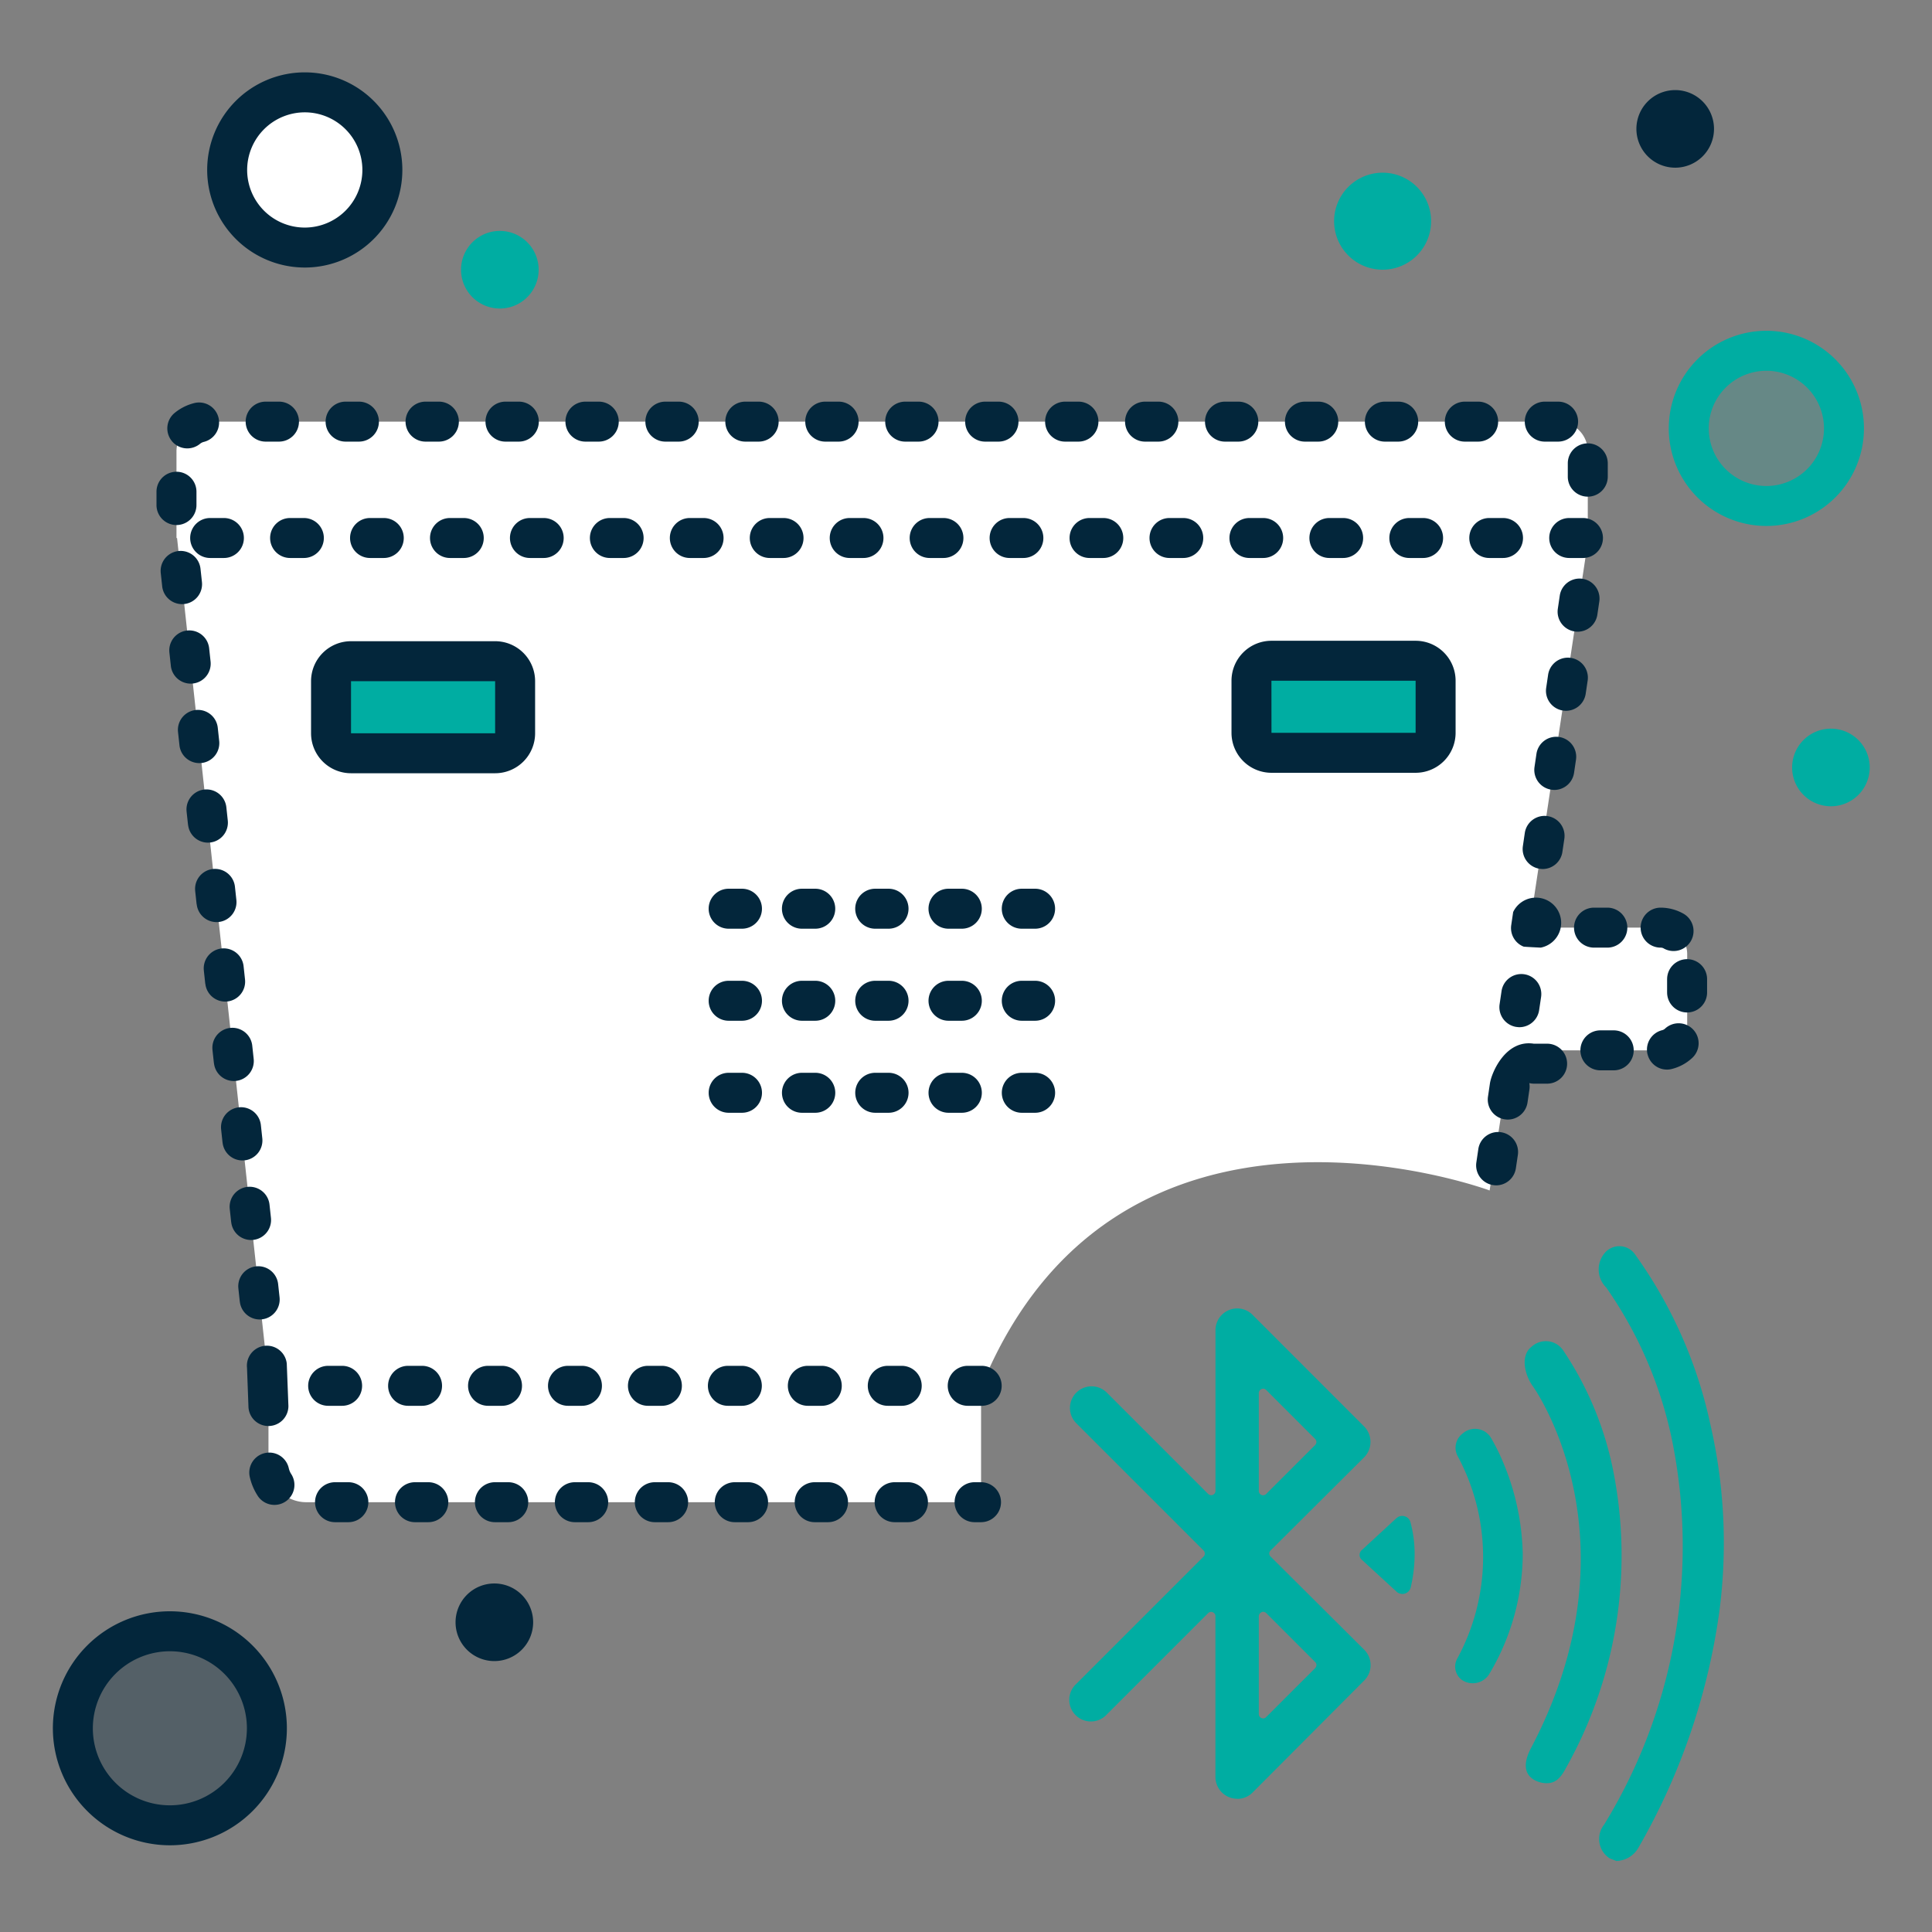 <svg id="icon_-_Device_Connect_No" data-name="icon - Device Connect No" xmlns="http://www.w3.org/2000/svg" width="145" height="145" viewBox="0 0 145 145">
  <rect x="0" y="0" width="145" height="145" fill="#808080" stroke="none"/>
  <defs>
    <style>
      .cls-1 {
        fill: none;
        opacity: 0.5;
      }

      .cls-2 {
        fill: #fff;
      }

      .cls-3 {
        fill: rgba(3,38,59,0.35);
      }

      .cls-4, .cls-5, .cls-6 {
        fill: #00ada2;
      }

      .cls-4 {
        opacity: 0.2;
      }

      .cls-6, .cls-7 {
        stroke: rgba(0,0,0,0);
        stroke-miterlimit: 10;
      }

      .cls-7 {
        fill: #03263b;
      }
    </style>
  </defs>
  <rect id="mask" class="cls-1" width="145" height="145"/>
  <path id="路径" class="cls-2" d="M619.637,69.618h-9.848l4.425-29.239h-.048V33.871a2.229,2.229,0,0,0-2.228-2.228H510.474a2.229,2.229,0,0,0-2.229,2.228V40.38h.043l6.861,63.195v6.334a2.834,2.834,0,0,0,2.834,2.834h50.648v-8.734h.047C578.963,79,606.8,89.347,606.8,89.347L608.4,78.829h11.241a1.987,1.987,0,0,0,1.986-1.987V71.606a1.987,1.987,0,0,0-1.986-1.988" transform="translate(-495)"/>
  <path id="路径-2" data-name="路径" class="cls-2" d="M517.873,18.578a5.824,5.824,0,1,0-5.824-5.824,5.823,5.823,0,0,0,5.824,5.824" transform="translate(-495)"/>
  <path id="路径-3" data-name="路径" class="cls-3" d="M507.749,122.43a7.281,7.281,0,1,1-7.281,7.281,7.281,7.281,0,0,1,7.281-7.281" transform="translate(-495)"/>
  <path id="路径-4" data-name="路径" class="cls-4" d="M627.567,26.326a5.824,5.824,0,1,1-5.824,5.824,5.824,5.824,0,0,1,5.824-5.824" transform="translate(-495)"/>
  <path id="路径-5" data-name="路径" class="cls-5" d="M615.8,139.466a1.714,1.714,0,0,1-.747-1.1,1.746,1.746,0,0,1,.259-1.317c.021-.033.045-.067.092-.128a39.943,39.943,0,0,0,5.07-28.912,30.9,30.9,0,0,0-4.926-11.38,1.908,1.908,0,0,1-.01-2.7l0,0a1.442,1.442,0,0,1,.988-.4h.06a1.426,1.426,0,0,1,1.008.468,1.525,1.525,0,0,1,.191.253,34.015,34.015,0,0,1,5.574,12.624,39.664,39.664,0,0,1,.685,14.045,48.836,48.836,0,0,1-6.079,17.756,1.966,1.966,0,0,1-1.653.995ZM587.846,135a1.636,1.636,0,0,1-1.625-1.636V121.3a.328.328,0,0,0-.2-.3.341.341,0,0,0-.126-.025.318.318,0,0,0-.228.1l-7.6,7.6a1.623,1.623,0,1,1-2.286-2.3l9.548-9.548a.327.327,0,0,0,0-.46l-9.549-9.547a1.623,1.623,0,1,1,2.291-2.3l7.6,7.6a.334.334,0,0,0,.354.073.327.327,0,0,0,.2-.3V99.825a1.63,1.63,0,0,1,1.628-1.624h.007a1.607,1.607,0,0,1,1.152.485l8.371,8.375a1.649,1.649,0,0,1,0,2.312l-7.022,6.992a.32.32,0,0,0-.1.229.316.316,0,0,0,.1.228l7.022,6.989a1.633,1.633,0,0,1,.009,2.309l-.009.009-8.371,8.4a1.609,1.609,0,0,1-1.135.478.067.067,0,0,0-.031,0m1.829-14a.325.325,0,0,0-.2.3v7.336a.322.322,0,0,0,.2.3.311.311,0,0,0,.351-.071L593.7,125.2a.335.335,0,0,0,.1-.231.321.321,0,0,0-.093-.229l-3.672-3.672a.34.34,0,0,0-.233-.1.313.313,0,0,0-.131.029Zm0-16.753a.32.32,0,0,0-.2.3v7.345a.325.325,0,0,0,.2.3.308.308,0,0,0,.123.025.338.338,0,0,0,.232-.1l3.674-3.671a.333.333,0,0,0,0-.46l-3.672-3.671a.329.329,0,0,0-.232-.1.3.3,0,0,0-.125.03ZM611.1,133.833h-.013a1.919,1.919,0,0,1-.894-.223c-1.008-.539-.712-1.615-.284-2.422,8.121-15.444.5-26.627.16-27.112-.62-.831-1.01-2.331-.111-3.01a1.563,1.563,0,0,1,1.056-.408h.076a1.567,1.567,0,0,1,1.092.515,1.724,1.724,0,0,1,.161.211,24.862,24.862,0,0,1,3.724,8.96,32.551,32.551,0,0,1-3.553,22.37c-.418.794-.827,1.117-1.411,1.117Zm-6.4-7.765a1.241,1.241,0,0,1-.325-1.6,15.955,15.955,0,0,0,.025-15.183,1.33,1.33,0,0,1,.372-1.694,1.4,1.4,0,0,1,2.174.4l.007.013a14.315,14.315,0,0,1,.731,1.448,18.637,18.637,0,0,1,1.6,7.172,17.655,17.655,0,0,1-2.514,9.015l-.058.092a1.458,1.458,0,0,1-1.182.6,1.427,1.427,0,0,1-.83-.262Zm-4.9-6.623-2.642-2.428a.475.475,0,0,1-.118-.355.483.483,0,0,1,.176-.335l2.584-2.382.007,0a.567.567,0,0,1,.24-.143.634.634,0,0,1,.488.043.625.625,0,0,1,.311.36,9.18,9.18,0,0,1,.325,2.468,11.13,11.13,0,0,1-.308,2.519.656.656,0,0,1-.594.437.688.688,0,0,1-.469-.178Z" transform="translate(-495)"/>
  <path id="联合" class="cls-6" d="M505.9,1245.638v0h0a2.912,2.912,0,1,1,2.911,2.913A2.911,2.911,0,0,1,505.9,1245.635Zm-9.257-25.448a7.324,7.324,0,1,1,7.324,7.323A7.333,7.333,0,0,1,496.641,1220.189Zm3,0a4.324,4.324,0,1,0,4.324-4.324A4.328,4.328,0,0,0,499.641,1220.189ZM406,1208.282v0a2.912,2.912,0,1,1,2.912,2.912A2.912,2.912,0,0,1,406,1208.28Zm65.525-3.642a3.64,3.64,0,1,1,3.64,3.64A3.64,3.64,0,0,1,471.525,1204.64Z" transform="translate(-371.398 -1188.039)"/>
  <path id="联合-2" data-name="联合" class="cls-6" d="M476.581,1207.908a1.5,1.5,0,0,1-1.5-1.5V1202.5a1.5,1.5,0,0,1,1.5-1.5H487.4a1.5,1.5,0,0,1,1.5,1.5v3.908a1.5,1.5,0,0,1-1.5,1.5Zm-69.08,0a1.5,1.5,0,0,1-1.5-1.5V1202.5a1.5,1.5,0,0,1,1.5-1.5h10.816a1.5,1.5,0,0,1,1.5,1.5v3.908a1.5,1.5,0,0,1-1.5,1.5Z" transform="translate(-381.156 -1151.376)"/>
  <path id="联合-3" data-name="联合" class="cls-7" d="M406,1325.281a8.781,8.781,0,1,1,8.781,8.781A8.791,8.791,0,0,1,406,1325.281Zm3,0a5.781,5.781,0,1,0,5.782-5.781A5.788,5.788,0,0,0,409,1325.281Zm27.222-7.956v0a2.912,2.912,0,1,1,2.912,2.912A2.912,2.912,0,0,1,436.222,1317.323Zm-18.641-109a7.324,7.324,0,1,1,7.324,7.324A7.332,7.332,0,0,1,417.581,1208.324Zm3,0a4.324,4.324,0,1,0,4.324-4.324A4.33,4.33,0,0,0,420.581,1208.324Zm104.266-3.081v0a2.912,2.912,0,1,1,2.912,2.911A2.913,2.913,0,0,1,524.847,1205.241Z" transform="translate(-402.032 -1195.57)"/>
  <path id="联合-4" data-name="联合" class="cls-7" d="M467.4,1285.1a1.5,1.5,0,1,1,0-3h.482a1.5,1.5,0,1,1,0,3Zm-6,0a1.5,1.5,0,1,1,0-3h1a1.5,1.5,0,0,1,0,3Zm-6,0a1.5,1.5,0,0,1,0-3h1a1.5,1.5,0,1,1,0,3Zm-6,0a1.5,1.5,0,1,1,0-3h1a1.5,1.5,0,0,1,0,3Zm-6,0a1.5,1.5,0,1,1,0-3h1a1.5,1.5,0,0,1,0,3Zm-6,0a1.5,1.5,0,0,1,0-3h1a1.5,1.5,0,1,1,0,3Zm-6,0a1.5,1.5,0,1,1,0-3h1a1.5,1.5,0,0,1,0,3Zm-6,0a1.5,1.5,0,1,1,0-3h1a1.5,1.5,0,0,1,0,3Zm-6,0a1.5,1.5,0,0,1,0-3h1a1.5,1.5,0,1,1,0,3Zm-5.811-1.993A4.324,4.324,0,0,1,413,1281.7a1.5,1.5,0,0,1,2.93-.647,1.319,1.319,0,0,0,.179.43,1.5,1.5,0,1,1-2.523,1.623Zm-.688-6.725-.107-2.866a1.5,1.5,0,1,1,2.983-.323l.124,3.189a1.5,1.5,0,1,1-3,0Zm53.983-.017a1.5,1.5,0,0,1,0-3h1.048a1.5,1.5,0,0,1,0,3h-1.048Zm-6,0a1.5,1.5,0,1,1,0-3h1.047a1.5,1.5,0,1,1,0,3h-1.047Zm-6,0a1.5,1.5,0,1,1,0-3h1.047a1.5,1.5,0,1,1,0,3h-1.047Zm-6,0a1.5,1.5,0,0,1,0-3h1.048a1.5,1.5,0,0,1,0,3h-1.048Zm-6,0a1.5,1.5,0,1,1,0-3h1.047a1.5,1.5,0,1,1,0,3h-1.047Zm-6,0a1.5,1.5,0,1,1,0-3h1.047a1.5,1.5,0,1,1,0,3h-1.047Zm-6,0a1.5,1.5,0,0,1,0-3h1.048a1.5,1.5,0,0,1,0,3h-1.048Zm-6,0a1.5,1.5,0,1,1,0-3h1.047a1.5,1.5,0,1,1,0,3h-1.047Zm-6,0a1.5,1.5,0,1,1,0-3h1.047a1.5,1.5,0,1,1,0,3h-1.047Zm-6.631-7.817-.107-.995a1.5,1.5,0,1,1,2.983-.324l.108.995a1.5,1.5,0,0,1-1.329,1.652,1.428,1.428,0,0,1-.164.009A1.5,1.5,0,0,1,412.255,1268.548Zm-.647-5.965-.107-.994a1.5,1.5,0,1,1,2.983-.325l.108.995a1.5,1.5,0,0,1-1.329,1.653c-.055.005-.11.009-.164.009A1.5,1.5,0,0,1,411.608,1262.583Zm94.716-2.781a1.5,1.5,0,0,1-1.265-1.7l.146-.989a1.5,1.5,0,1,1,2.968.436l-.147.989a1.5,1.5,0,0,1-1.481,1.282A1.515,1.515,0,0,1,506.324,1259.8Zm-95.363-3.185-.108-1a1.5,1.5,0,0,1,2.983-.322l.107.995a1.5,1.5,0,0,1-1.329,1.653c-.055,0-.11.008-.164.008A1.5,1.5,0,0,1,410.961,1256.617Zm96.236-1.751a1.5,1.5,0,0,1-1.265-1.7l.146-.99c.12-.82,1.178-3.316,3.293-2.988h1a1.5,1.5,0,0,1,0,3h-1a1.49,1.49,0,0,1-.337-.042,1.468,1.468,0,0,1,.011.466l-.145.989a1.5,1.5,0,0,1-1.481,1.282A1.4,1.4,0,0,1,507.2,1254.865Zm-36.252-.494a1.5,1.5,0,0,1,0-3h1a1.5,1.5,0,1,1,0,3Zm-5.5,0a1.5,1.5,0,0,1,0-3h1a1.5,1.5,0,1,1,0,3Zm-5.5,0a1.5,1.5,0,1,1,0-3h1a1.5,1.5,0,1,1,0,3Zm-5.5,0a1.5,1.5,0,1,1,0-3h1a1.5,1.5,0,1,1,0,3Zm-5.5,0a1.5,1.5,0,1,1,0-3h1a1.5,1.5,0,1,1,0,3Zm-38.632-3.72-.108-.994a1.5,1.5,0,0,1,2.984-.324l.107.994a1.5,1.5,0,0,1-1.329,1.653,1.456,1.456,0,0,1-.164.009A1.5,1.5,0,0,1,410.314,1250.652Zm104.056.535a1.5,1.5,0,0,1,0-3h1a1.5,1.5,0,1,1,0,3Zm3.538-1.2a1.5,1.5,0,0,1,1.1-1.813.486.486,0,0,0,.21-.114,1.5,1.5,0,1,1,2.033,2.206,3.478,3.478,0,0,1-1.532.822,1.435,1.435,0,0,1-.356.044A1.5,1.5,0,0,1,517.908,1249.985Zm-9.838-2.055a1.5,1.5,0,0,1-1.265-1.7l.146-.989a1.5,1.5,0,0,1,2.969.436l-.147.989a1.5,1.5,0,0,1-1.482,1.282A1.532,1.532,0,0,1,508.07,1247.93Zm-37.125-.466a1.5,1.5,0,0,1,0-3h1a1.5,1.5,0,1,1,0,3Zm-5.5,0a1.5,1.5,0,0,1,0-3h1a1.5,1.5,0,0,1,0,3Zm-5.5,0a1.5,1.5,0,1,1,0-3h1a1.5,1.5,0,1,1,0,3Zm-5.5,0a1.5,1.5,0,0,1,0-3h1a1.5,1.5,0,1,1,0,3Zm-5.5,0a1.5,1.5,0,1,1,0-3h1a1.5,1.5,0,1,1,0,3Zm70.433-2.122v-1a1.5,1.5,0,1,1,3,0v1a1.5,1.5,0,1,1-3,0Zm-109.713-.653-.108-.995a1.5,1.5,0,0,1,2.983-.324l.107.995a1.5,1.5,0,0,1-1.329,1.652,1.428,1.428,0,0,1-.164.009A1.5,1.5,0,0,1,409.666,1244.688Zm109.46-2.653a.467.467,0,0,0-.234-.06,1.5,1.5,0,0,1,0-3h0a3.5,3.5,0,0,1,1.682.435,1.5,1.5,0,1,1-1.452,2.625Zm-5.233-.06a1.5,1.5,0,0,1,0-3h1a1.5,1.5,0,1,1,0,3Zm-5.288-.077a1.5,1.5,0,0,1-.926-1.607l.146-.989a1.893,1.893,0,1,1,2.069,2.673S508.642,1241.92,508.6,1241.9Zm-37.66-1.343a1.5,1.5,0,0,1,0-3h1a1.5,1.5,0,1,1,0,3Zm-5.5,0a1.5,1.5,0,0,1,0-3h1a1.5,1.5,0,0,1,0,3Zm-5.5,0a1.5,1.5,0,1,1,0-3h1a1.5,1.5,0,1,1,0,3Zm-5.5,0a1.5,1.5,0,0,1,0-3h1a1.5,1.5,0,1,1,0,3Zm-5.5,0a1.5,1.5,0,1,1,0-3h1a1.5,1.5,0,1,1,0,3Zm-39.928-1.832-.108-.995a1.5,1.5,0,0,1,2.983-.324l.107.995a1.5,1.5,0,0,1-1.329,1.652,1.428,1.428,0,0,1-.164.009A1.5,1.5,0,0,1,409.018,1238.723Zm100.8-2.665a1.5,1.5,0,0,1-1.264-1.7l.145-.99a1.5,1.5,0,0,1,2.968.437l-.147.989a1.5,1.5,0,0,1-1.48,1.282A1.561,1.561,0,0,1,509.817,1236.058Zm-101.445-3.3-.108-.994a1.5,1.5,0,0,1,2.983-.324l.107.994a1.5,1.5,0,0,1-1.329,1.653c-.055.005-.11.009-.164.009A1.5,1.5,0,0,1,408.371,1232.758Zm102.319-2.636a1.5,1.5,0,0,1-1.265-1.7l.146-.989a1.5,1.5,0,1,1,2.968.437l-.146.988a1.5,1.5,0,0,1-1.482,1.282A1.525,1.525,0,0,1,510.691,1230.122ZM420.6,1228.89a3,3,0,0,1-3-3v-3.909a3,3,0,0,1,3-3h10.816a3,3,0,0,1,3,3v3.909a3,3,0,0,1-3,3Zm0-3h10.816v-3.909H420.6Zm69.081,2.966a3,3,0,0,1-3-3v-3.908a3,3,0,0,1,3-3H500.5a3,3,0,0,1,3,3v3.908a3,3,0,0,1-3,3Zm0-3H500.5v-3.908H489.678Zm-81.957.936-.108-.994a1.5,1.5,0,1,1,2.983-.324l.107.995a1.5,1.5,0,0,1-1.329,1.653c-.055,0-.11.008-.164.008A1.5,1.5,0,0,1,407.723,1226.792Zm103.839-2.606a1.5,1.5,0,0,1-1.265-1.7l.146-.99a1.5,1.5,0,0,1,2.968.437l-.147.989a1.5,1.5,0,0,1-1.481,1.282A1.531,1.531,0,0,1,511.563,1224.186Zm-104.486-3.359-.108-.995a1.5,1.5,0,0,1,2.983-.323l.107.994a1.5,1.5,0,0,1-1.329,1.653,1.455,1.455,0,0,1-.164.009A1.5,1.5,0,0,1,407.076,1220.828Zm105.36-2.578a1.5,1.5,0,0,1-1.265-1.7l.146-.989a1.5,1.5,0,0,1,2.968.437l-.146.989a1.5,1.5,0,0,1-1.482,1.282A1.525,1.525,0,0,1,512.437,1218.25Zm-106.009-3.388-.108-.995a1.5,1.5,0,1,1,2.983-.323l.108.995a1.5,1.5,0,0,1-1.329,1.652c-.056.005-.11.008-.164.008A1.5,1.5,0,0,1,406.427,1214.862Zm105.6-2.126a1.5,1.5,0,1,1,0-3h1.031a1.5,1.5,0,1,1,0,3h-1.031Zm-6,0a1.5,1.5,0,1,1,0-3h1.031a1.5,1.5,0,0,1,0,3h-1.031Zm-6,0a1.5,1.5,0,0,1,0-3h1.033a1.5,1.5,0,1,1,0,3h-1.033Zm-6,0a1.5,1.5,0,1,1,0-3h1.032a1.5,1.5,0,1,1,0,3h-1.032Zm-6,0a1.5,1.5,0,1,1,0-3h1.031a1.5,1.5,0,0,1,0,3h-1.031Zm-6,0a1.5,1.5,0,0,1,0-3h1.032a1.5,1.5,0,1,1,0,3h-1.032Zm-6,0a1.5,1.5,0,1,1,0-3h1.031a1.5,1.5,0,1,1,0,3h-1.031Zm-6,0a1.5,1.5,0,1,1,0-3h1.033a1.5,1.5,0,0,1,0,3h-1.033Zm-6,0a1.5,1.5,0,0,1,0-3h1.033a1.5,1.5,0,1,1,0,3h-1.033Zm-6,0a1.5,1.5,0,1,1,0-3h1.032a1.5,1.5,0,1,1,0,3h-1.032Zm-6,0a1.5,1.5,0,1,1,0-3h1.033a1.5,1.5,0,0,1,0,3h-1.033Zm-6,0a1.5,1.5,0,0,1,0-3h1.032a1.5,1.5,0,1,1,0,3h-1.032Zm-6,0a1.5,1.5,0,1,1,0-3h1.031a1.5,1.5,0,1,1,0,3h-1.031Zm-6,0a1.5,1.5,0,1,1,0-3h1.032a1.5,1.5,0,0,1,0,3h-1.032Zm-6,0a1.5,1.5,0,0,1,0-3h1.033a1.5,1.5,0,1,1,0,3h-1.033Zm-6,0a1.5,1.5,0,1,1,0-3h1.03a1.5,1.5,0,1,1,0,3h-1.03Zm-6,0a1.5,1.5,0,1,1,0-3h1.032a1.5,1.5,0,0,1,0,3h-1.032Zm-6,0a1.5,1.5,0,0,1,0-3h1.031a1.5,1.5,0,1,1,0,3h-1.031ZM406,1208.762v-1a1.5,1.5,0,1,1,3,0v1a1.5,1.5,0,0,1-3,0Zm105.921-2.13v-1a1.5,1.5,0,1,1,3,0v1a1.5,1.5,0,1,1-3,0Zm-104.764-2.668a1.5,1.5,0,0,1,.2-2.112,3.749,3.749,0,0,1,1.486-.745,1.5,1.5,0,0,1,.71,2.915.718.718,0,0,0-.286.144,1.5,1.5,0,0,1-2.111-.2Zm103.036.037a1.5,1.5,0,0,1,0-3h1a1.5,1.5,0,1,1,0,3Zm-6,0a1.5,1.5,0,0,1,0-3h1a1.5,1.5,0,0,1,0,3Zm-6,0a1.5,1.5,0,1,1,0-3h1a1.5,1.5,0,1,1,0,3Zm-6,0a1.5,1.5,0,0,1,0-3h1a1.5,1.5,0,1,1,0,3Zm-6,0a1.5,1.5,0,0,1,0-3h1a1.5,1.5,0,0,1,0,3Zm-6,0a1.5,1.5,0,1,1,0-3h1a1.5,1.5,0,1,1,0,3Zm-6,0a1.5,1.5,0,1,1,0-3h1a1.5,1.5,0,1,1,0,3Zm-6,0a1.5,1.5,0,0,1,0-3h1a1.5,1.5,0,0,1,0,3Zm-6,0a1.5,1.5,0,1,1,0-3h1a1.5,1.5,0,1,1,0,3Zm-6,0a1.5,1.5,0,1,1,0-3h1a1.5,1.5,0,1,1,0,3Zm-6,0a1.5,1.5,0,0,1,0-3h1a1.5,1.5,0,0,1,0,3Zm-6,0a1.5,1.5,0,1,1,0-3h1a1.5,1.5,0,1,1,0,3Zm-6,0a1.5,1.5,0,1,1,0-3h1a1.5,1.5,0,1,1,0,3Zm-6,0a1.5,1.5,0,0,1,0-3h1a1.5,1.5,0,0,1,0,3Zm-6,0a1.5,1.5,0,1,1,0-3h1a1.5,1.5,0,1,1,0,3Zm-6,0a1.5,1.5,0,1,1,0-3h1a1.5,1.5,0,1,1,0,3Zm-6,0a1.5,1.5,0,0,1,0-3h1a1.5,1.5,0,0,1,0,3Z" transform="translate(-394.255 -1170.857)"/>
</svg>
